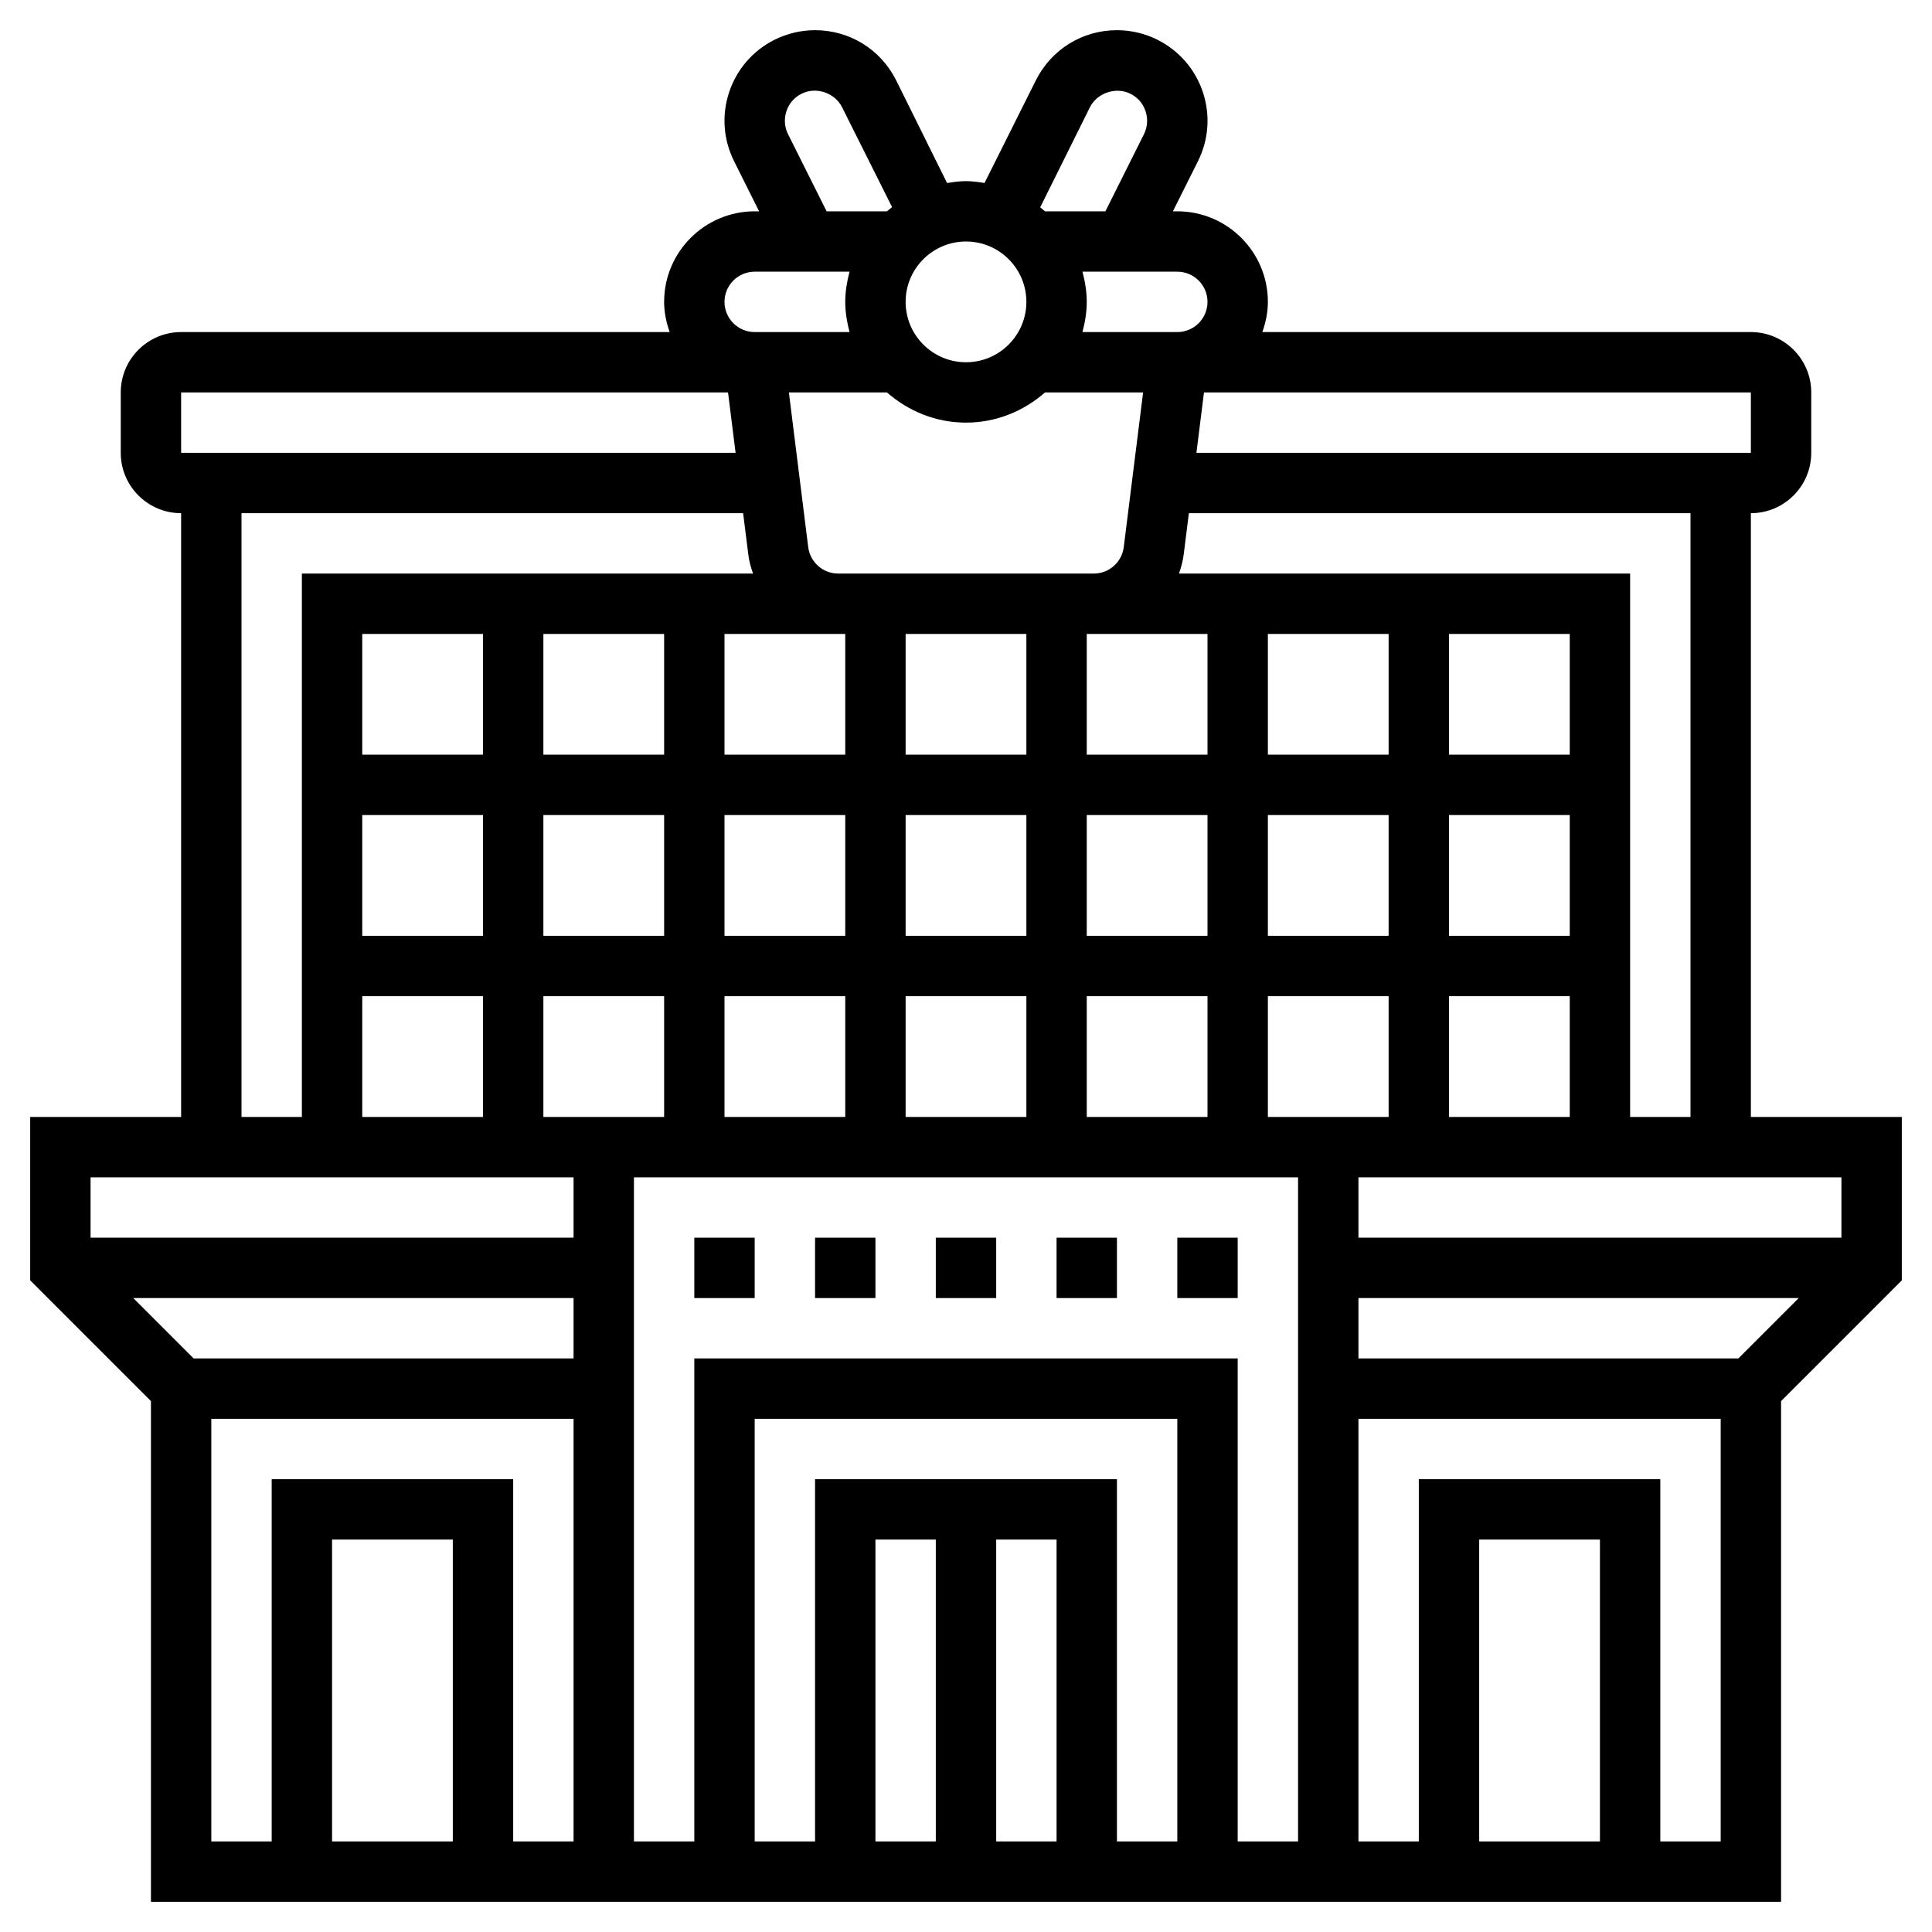 <svg id="Layer_5" enable-background="new 0 0 64 64" height="512" viewBox="0 0 64 64" width="512" xmlns="http://www.w3.org/2000/svg"><g><path d="m63 37h-5v-20c1.103 0 2-.897 2-2v-2c0-1.103-.897-2-2-2h-16.184c.112-.314.184-.648.184-1 0-1.654-1.346-3-3-3h-.146l.829-1.658c.358-.717.416-1.53.163-2.291-.253-.759-.789-1.376-1.511-1.738-.413-.205-.875-.313-1.334-.313-1.145 0-2.173.636-2.685 1.658l-1.702 3.404c-.201-.031-.404-.062-.614-.062-.215 0-.421.031-.627.063l-1.688-3.405c-.512-1.022-1.54-1.658-2.685-1.658-.459 0-.921.108-1.338.314-.719.36-1.254.978-1.507 1.736-.253.761-.196 1.574.163 2.291l.828 1.659h-.146c-1.654 0-3 1.346-3 3 0 .352.072.686.184 1h-16.184c-1.103 0-2 .897-2 2v2c0 1.103.897 2 2 2v20h-5v5.414l4 4v16.586h54v-16.586l4-4zm-2 4h-16v-2h16zm-16 4v-2h14.586l-2 2zm-12 6h2v10h-2zm-2 10h-2v-10h2zm-4-12v12h-2v-14h14v14h-2v-12zm-4-4v16h-2v-22h22v22h-2v-16zm-16.586 0-2-2h14.586v2zm20.359-26.876-.64-5.124h3.249c.703.615 1.612 1 2.618 1s1.914-.385 2.618-1h3.249l-.641 5.124c-.062.499-.488.876-.992.876h-4.234-4.234c-.504 0-.93-.377-.993-.876zm21.227 18.876v-4h4v4zm-6 0v-4h4v4zm-18-10h4v4h-4zm-2 4h-4v-4h4zm10-10h2v4h-4v-4zm2 6v4h-4v-4zm18 4h-4v-4h4zm-6 0h-4v-4h4zm-6 0h-4v-4h4zm-12 2v4h-4v-4zm2 0h4v4h-4zm6 0h4v4h-4zm16-8h-4v-4h4zm-6 0h-4v-4h4zm-6 0h-4v-4h.234 3.766zm-12.234-4h.234v4h-4v-4zm-5.766 4h-4v-4h4zm-6 0h-4v-4h4zm-4 2h4v4h-4zm0 6h4v4h-4zm6 0h4v4h-4zm38 4h-2v-18h-14.945c.071-.201.128-.409.156-.628l.172-1.372h16.617zm2-22h-18.367l.25-2h18.117zm-18-5c0 .552-.449 1-1 1h-3.142c.084-.322.142-.653.142-1s-.058-.678-.142-1h3.142c.551 0 1 .448 1 1zm-3.895-6.447c.239-.478.867-.685 1.338-.449.245.122.42.323.505.58.084.254.065.524-.054.764l-1.276 2.552h-2c-.052-.045-.105-.089-.16-.132zm-2.105 6.447c0 1.103-.897 2-2 2s-2-.897-2-2 .897-2 2-2 2 .897 2 2zm-7.894-5.553c-.12-.239-.139-.51-.054-.764.085-.257.26-.458.501-.578.483-.244 1.103-.03 1.342.447l1.656 3.308c-.057.046-.114.092-.169.14h-1.999zm-1.106 4.553h3.142c-.084.322-.142.653-.142 1s.058.678.142 1h-3.142c-.551 0-1-.448-1-1s.449-1 1-1zm-19 4h18.117l.25 2h-18.367zm2 4h16.617l.172 1.372c.027.219.084.427.156.628h-14.945v18h-2zm11 22v2h-16v-2zm-12 8h12v14h-2v-12h-8v12h-2zm8 14h-4v-10h4zm38 0h-4v-10h4zm2 0v-12h-8v12h-2v-14h12v14z"/><path d="m35 41h2v2h-2z"/><path d="m39 41h2v2h-2z"/><path d="m31 41h2v2h-2z"/><path d="m27 41h2v2h-2z"/><path d="m23 41h2v2h-2z"/></g></svg>